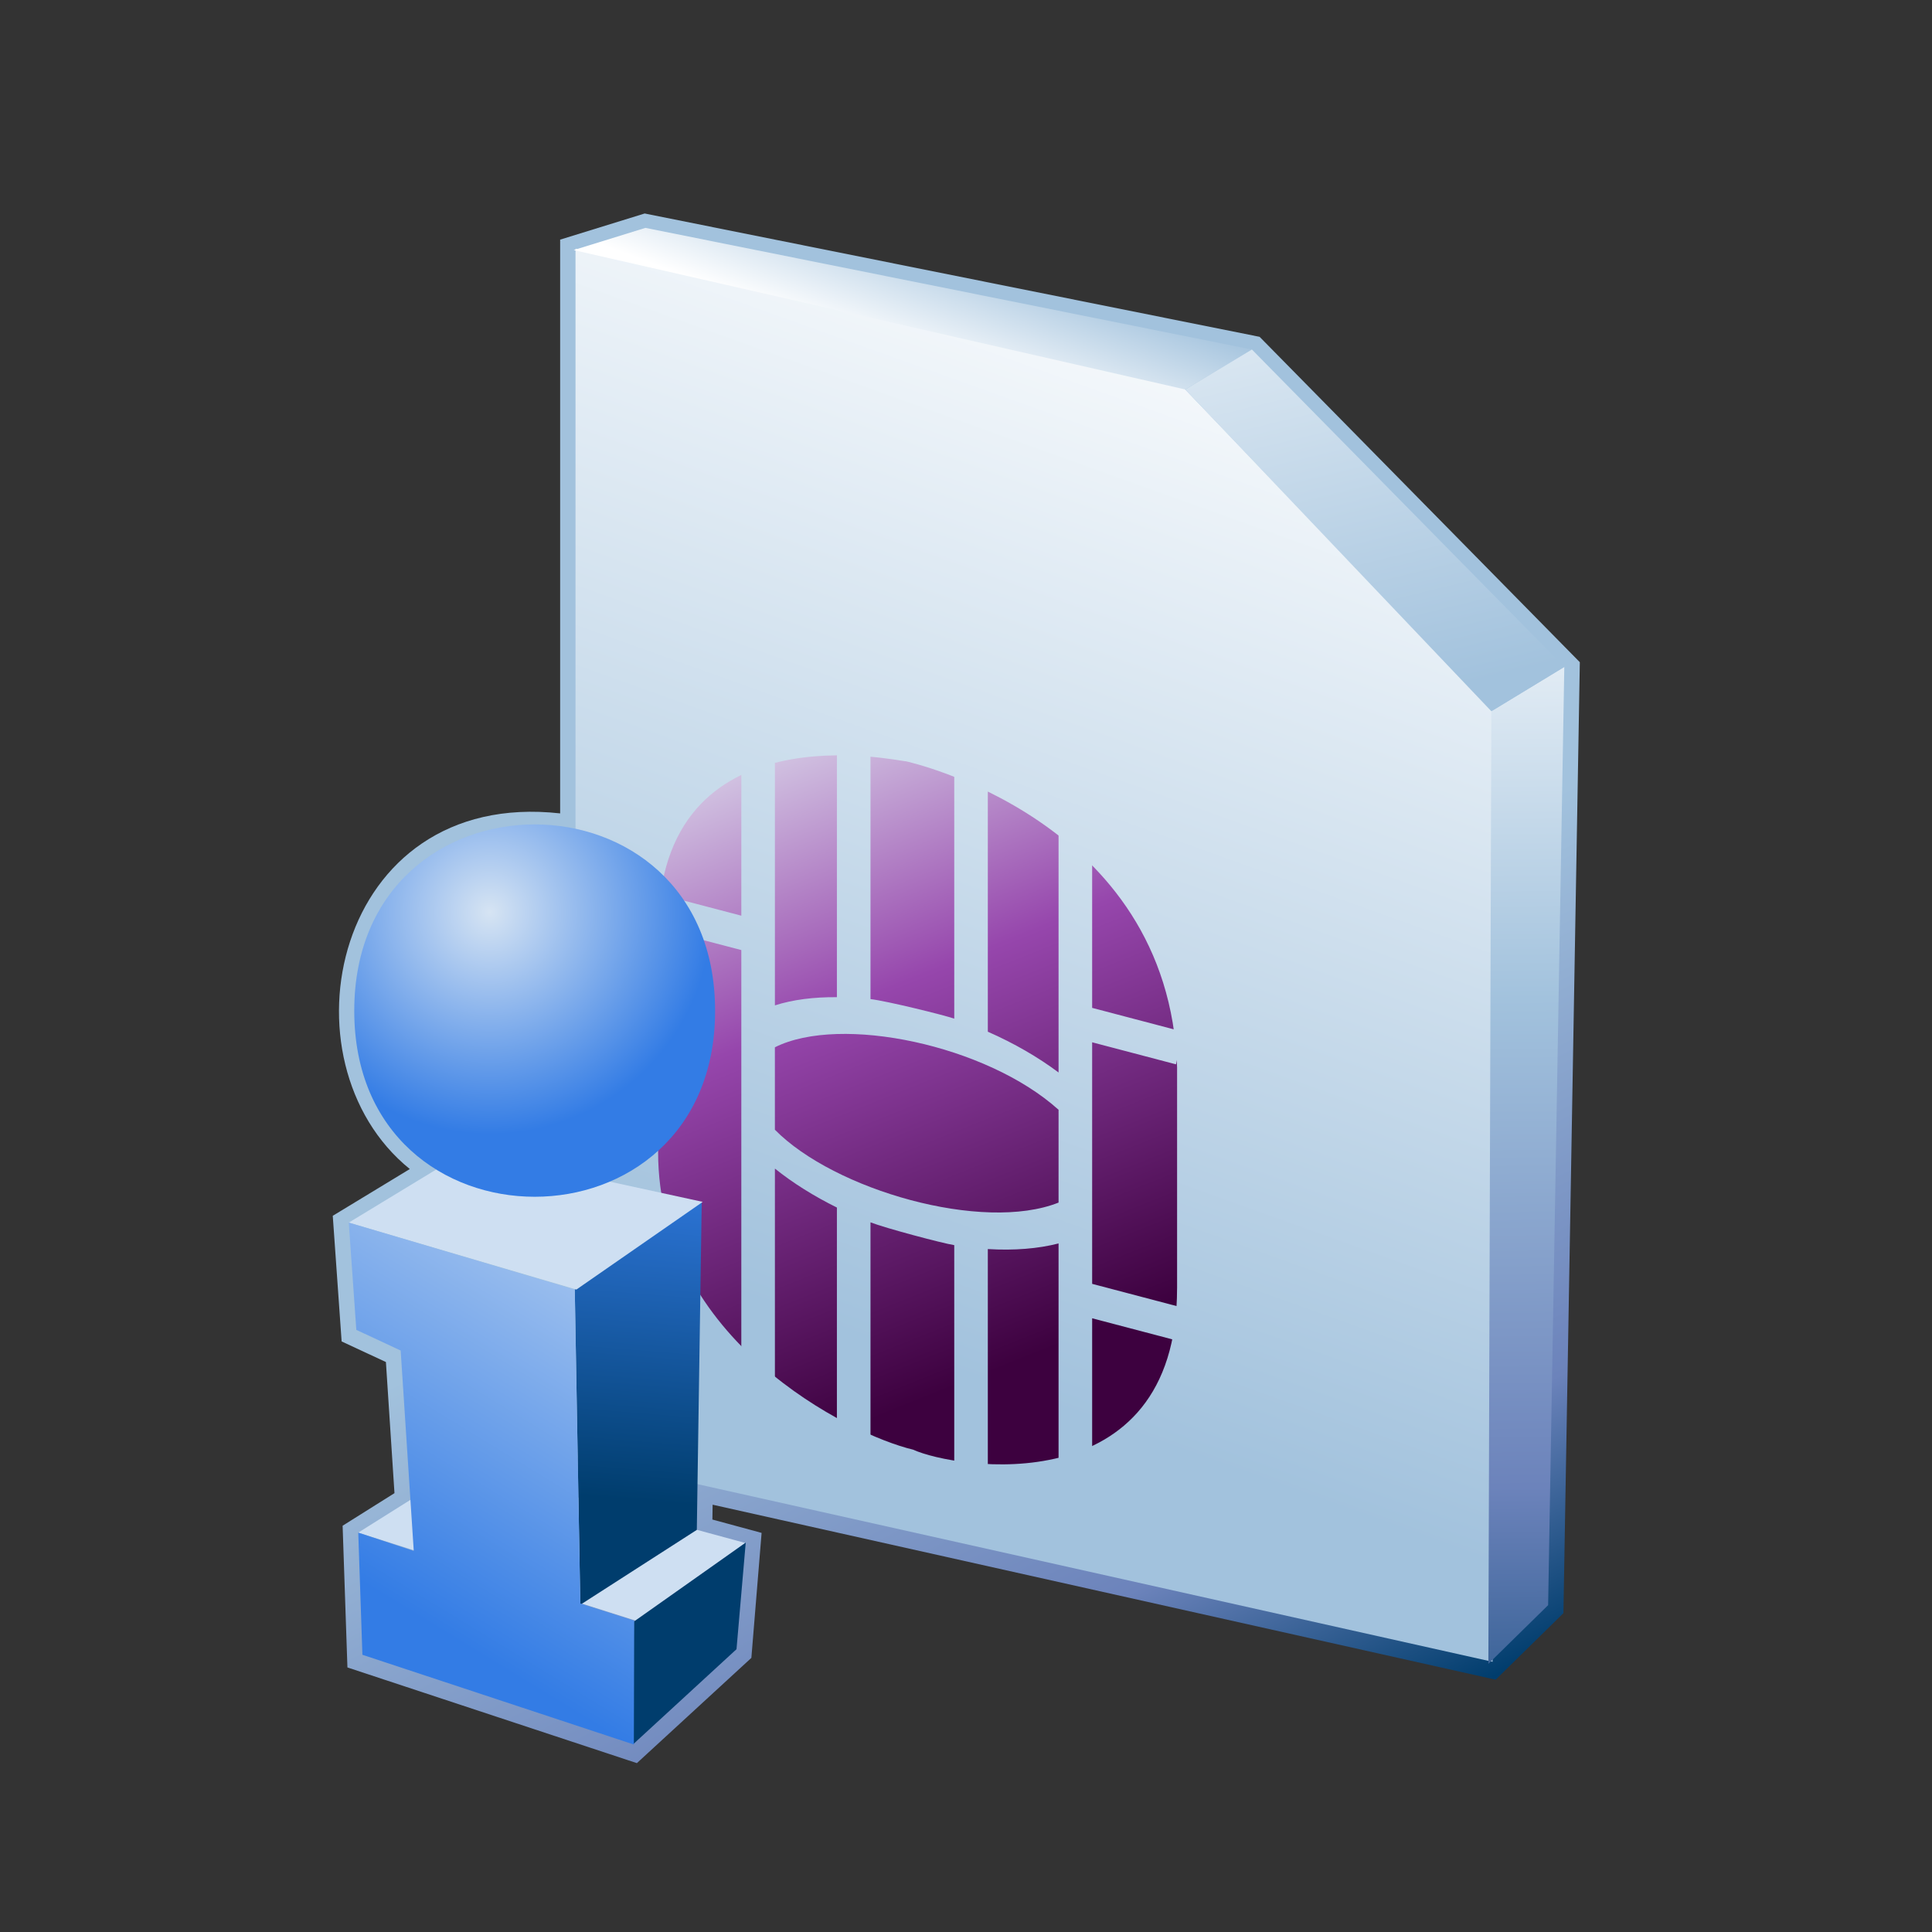 <?xml version="1.0" encoding="UTF-8"?>
<!DOCTYPE svg PUBLIC "-//W3C//DTD SVG 1.1 Tiny//EN" "http://www.w3.org/Graphics/SVG/1.1/DTD/svg11-tiny.dtd">
<svg width="100%" height="100%" viewBox="0 0 88 88">
<rect x="0" y="0" width="88" height="88" fill="#333333" stroke="none"/>
<linearGradient id="_12" gradientUnits="userSpaceOnUse" x1="40.82" y1="47.01" x2="58.43" y2="81.69">
<stop stop-color="#A2C2DD" offset="0.1"/>
<stop stop-color="#6C83BB" offset="0.71"/>
<stop stop-color="#003D6D" offset="0.99"/>
</linearGradient>
<path fill="url(#_12)" d="M25.514,10.915c0,0,0,24.675,0,26.134c-10.331-1.149-12.903,11.307-6.848,16.199 c-1.047,0.636-3.509,2.13-3.509,2.13l0.404,5.723l2.017,0.938l0.39,5.972l-2.362,1.484l0.219,6.455l13.184,4.358l5.215-4.794 l0.466-5.693l-2.241-0.608l0.01-0.676l35.667,7.97l3.086-3.029l0.747-43.316l-14.585-14.82l-28.01-5.618L25.514,10.915z"/>
<linearGradient id="_13" gradientUnits="userSpaceOnUse" x1="59.3" y1="9.51" x2="40.64" y2="61.51">
<stop stop-color="#FFFFFF" offset="0.05"/>
<stop stop-color="#A2C2DD" offset="1"/>
</linearGradient>
<polygon fill="url(#_13)" points="67.986,32.34 67.986,75.693 26.214,66.359 26.214,11.324 53.73,17.473 "/>
<linearGradient id="_14" gradientUnits="userSpaceOnUse" x1="33.86" y1="30.68" x2="47.2" y2="64.01">
<stop stop-color="#E6EEF4" offset="0"/>
<stop stop-color="#9646AC" offset="0.44"/>
<stop stop-color="#3D013F" offset="0.94"/>
</linearGradient>
<path fill="url(#_14)" d="M53.614,58.68c0,9.869-10.149,8.211-12.022,7.35 c-2.881-0.682-11.616-5.004-11.616-13.557V42.404c0-10.297,11.059-7.697,11.285-7.729c0,0,11.985,2.594,12.354,13.936 V58.68z"/>
<path fill="url(#_13)" d="M49.746,47.475l3.818,1.004l0.333-1.48l-4.151-1.092v-8.988l-1.53-0.061V48.85 c-0.937-0.701-2.028-1.332-3.222-1.857V35.127l-1.529-0.061v11.332c-0.48-0.166-3.066-0.803-3.815-0.891V34.266 l-1.53-0.061V45.42c-1.056-0.01-2.012,0.115-2.824,0.373v-12.67l-1.53-0.061v8.646l-3.821-1.002l-0.333,1.482 l4.154,1.086V64.34l1.53,0.061V53.227c0.814,0.654,1.771,1.254,2.824,1.775v10.482l1.53,0.061v-9.869 c0.68,0.264,3.253,0.949,3.815,1.039v10.176l1.529,0.059V56.893c1.197,0.072,2.289-0.016,3.222-0.256v11.5l1.53,0.061 v-8.152l3.818,1.004l0.333-1.48l-4.151-1.092V47.475z M35.295,51.457v-3.754c2.981-1.502,9.644-0.107,12.921,2.846 v4.227C44.768,56.148,38.002,54.207,35.295,51.457z"/>
<linearGradient id="_16" gradientUnits="userSpaceOnUse" x1="69.22" y1="23.27" x2="69.86" y2="86.79">
<stop stop-color="#FFFFFF" offset="0"/>
<stop stop-color="#A2C2DD" offset="0.35"/>
<stop stop-color="#6C83BB" offset="0.7"/>
<stop stop-color="#003D6D" offset="1"/>
</linearGradient>
<polygon fill="url(#_16)" points="67.793,75.785 70.515,73.113 71.252,30.377 67.929,32.396 "/>
<linearGradient id="_17" gradientUnits="userSpaceOnUse" x1="40.58" y1="16.36" x2="42.82" y2="10.28">
<stop stop-color="#FFFFFF" offset="0.05"/>
<stop stop-color="#A2C2DD" offset="1"/>
</linearGradient>
<polygon fill="url(#_17)" points="57.023,15.92 29.399,10.379 26.131,11.391 53.987,17.74 "/>
<linearGradient id="_18" gradientUnits="userSpaceOnUse" x1="56.38" y1="-1.63" x2="64.48" y2="31.73">
<stop stop-color="#FFFFFF" offset="0.15"/>
<stop stop-color="#A2C2DD" offset="1"/>
</linearGradient>
<polygon fill="url(#_18)" points="53.987,17.74 67.929,32.396 71.252,30.377 57.023,15.92 "/>
<polygon fill="#CEDFF2" points="16.318,69.809 28.977,73.826 33.943,70.279 21.115,66.793 "/>
<linearGradient id="_19" gradientUnits="userSpaceOnUse" x1="31.08" y1="37.85" x2="28.47" y2="70.28">
<stop stop-color="#E6EEF4" offset="0"/>
<stop stop-color="#337CE5" offset="0.44"/>
<stop stop-color="#003D6D" offset="0.94"/>
</linearGradient>
<polygon fill="url(#_19)" points="26.431,73.096 31.739,69.684 31.963,54.744 26.18,58.738 "/>
<polygon fill="#CEDFF2" points="15.886,55.688 26.253,58.738 32.009,54.744 21.284,52.41 "/>
<polygon fill="url(#_19)" points="28.833,79.453 33.547,75.119 33.967,70.264 28.869,73.863 "/>
<linearGradient id="_21" gradientUnits="userSpaceOnUse" x1="32.43" y1="51.14" x2="18.77" y2="73.48">
<stop stop-color="#D6E4F3" offset="0"/>
<stop stop-color="#337CE5" offset="1"/>
</linearGradient>
<polygon fill="url(#_21)" points="15.886,55.688 26.18,58.738 26.433,73.037 28.887,73.818 28.871,79.461 16.507,75.373 16.318,69.809 18.846,70.641 18.25,61.514 16.23,60.574 "/>
<radialGradient id="_22" gradientUnits="userSpaceOnUse" cx="22.31" cy="41.55" r="10.11">
<stop stop-color="#D6E4F3" offset="0"/>
<stop stop-color="#337CE5" offset="1"/>
</radialGradient>
<path fill="url(#_22)" d="M32.572,46.043c0,11.291-16.436,11.291-16.436,0C16.137,34.721,32.572,34.721,32.572,46.043z "/>
</svg>